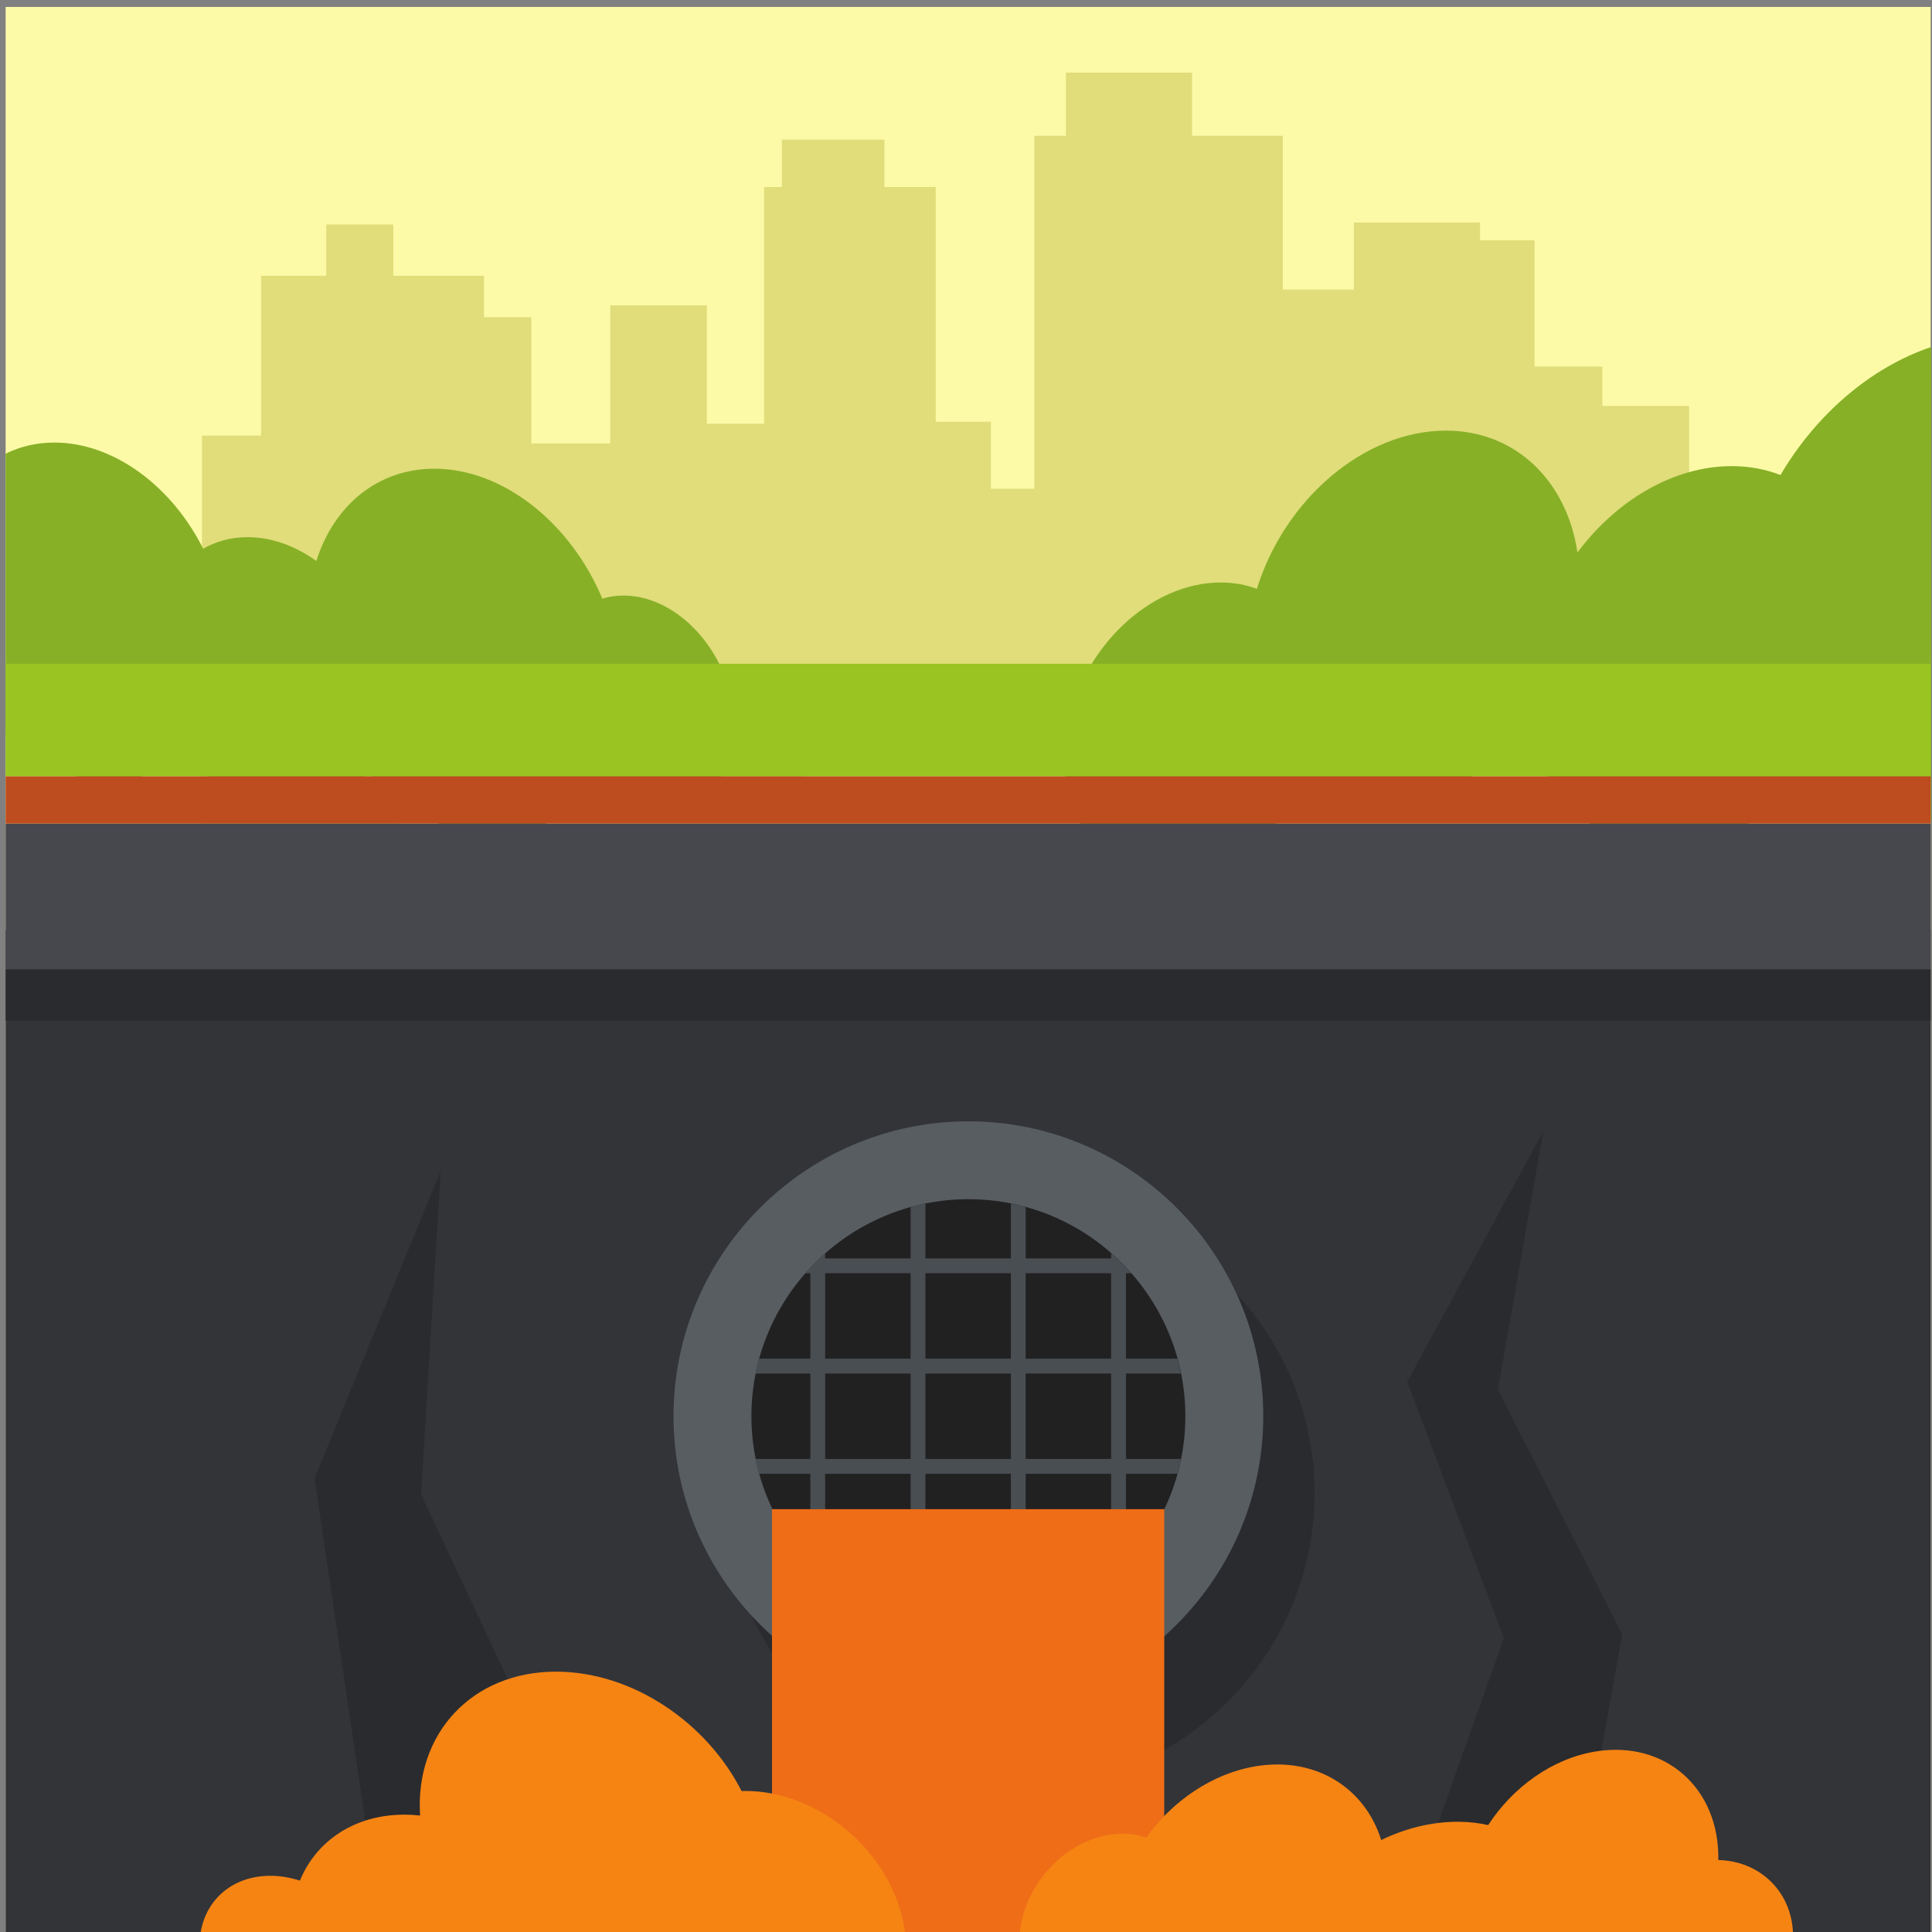 <?xml version="1.0" encoding="UTF-8" standalone="no"?>
<!-- Created with Inkscape (http://www.inkscape.org/) -->

<svg
   version="1.1"
   id="svg1"
   width="880"
   height="880"
   viewBox="0 0 880 880"
   sodipodi:docname="sewage-water.svg"
   inkscape:version="1.3.2 (091e20e, 2023-11-25, custom)"
   xmlns:inkscape="http://www.inkscape.org/namespaces/inkscape"
   xmlns:sodipodi="http://sodipodi.sourceforge.net/DTD/sodipodi-0.dtd"
   xmlns="http://www.w3.org/2000/svg"
   xmlns:svg="http://www.w3.org/2000/svg">
  <rect x="0" y="0" width="880" height="880" fill="#808080" stroke="none"/>
  <defs
     id="defs1">
    <clipPath
       clipPathUnits="userSpaceOnUse"
       id="clipPath5">
      <path
         d="M 0,660 H 660 V 0 H 0 Z"
         transform="translate(-659.707,-541.461)"
         id="path5" />
    </clipPath>
    <clipPath
       clipPathUnits="userSpaceOnUse"
       id="clipPath7">
      <path
         d="M 0,660 H 660 V 0 H 0 Z"
         transform="translate(-1.919,-408.893)"
         id="path7" />
    </clipPath>
    <clipPath
       clipPathUnits="userSpaceOnUse"
       id="clipPath9">
      <path
         d="M 0,660 H 660 V 0 H 0 Z"
         id="path9" />
    </clipPath>
    <clipPath
       clipPathUnits="userSpaceOnUse"
       id="clipPath11">
      <path
         d="M 0,660 H 660 V 0 H 0 Z"
         id="path11" />
    </clipPath>
    <clipPath
       clipPathUnits="userSpaceOnUse"
       id="clipPath13">
      <path
         d="M 0,660 H 660 V 0 H 0 Z"
         id="path13" />
    </clipPath>
    <clipPath
       clipPathUnits="userSpaceOnUse"
       id="clipPath15">
      <path
         d="M 0,660 H 660 V 0 H 0 Z"
         id="path15" />
    </clipPath>
    <clipPath
       clipPathUnits="userSpaceOnUse"
       id="clipPath17">
      <path
         d="M 0,660 H 660 V 0 H 0 Z"
         id="path17" />
    </clipPath>
    <clipPath
       clipPathUnits="userSpaceOnUse"
       id="clipPath19">
      <path
         d="M 0,660 H 660 V 0 H 0 Z"
         transform="translate(-307.562)"
         id="path19" />
    </clipPath>
    <clipPath
       clipPathUnits="userSpaceOnUse"
       id="clipPath21">
      <path
         d="M 0,660 H 660 V 0 H 0 Z"
         transform="translate(-348.338,-49.196)"
         id="path21" />
    </clipPath>
    <clipPath
       clipPathUnits="userSpaceOnUse"
       id="clipPath23">
      <path
         d="M 0,660 H 660 V 0 H 0 Z"
         transform="translate(-330.815,-75.481)"
         id="path23" />
    </clipPath>
    <clipPath
       clipPathUnits="userSpaceOnUse"
       id="clipPath25">
      <path
         d="M 0,660 H 660 V 0 H 0 Z"
         transform="translate(-330.815,-102.097)"
         id="path25" />
    </clipPath>
    <clipPath
       clipPathUnits="userSpaceOnUse"
       id="clipPath27">
      <path
         d="M 0,660 H 660 V 0 H 0 Z"
         id="path27" />
    </clipPath>
    <clipPath
       clipPathUnits="userSpaceOnUse"
       id="clipPath29">
      <path
         d="M 0,660 H 660 V 0 H 0 Z"
         id="path29" />
    </clipPath>
    <clipPath
       clipPathUnits="userSpaceOnUse"
       id="clipPath31">
      <path
         d="M 0,660 H 660 V 0 H 0 Z"
         transform="translate(-348.445)"
         id="path31" />
    </clipPath>
  </defs>
  <sodipodi:namedview
     id="namedview1"
     pagecolor="#ffffff"
     bordercolor="#000000"
     borderopacity="0.25"
     inkscape:showpageshadow="2"
     inkscape:pageopacity="0.0"
     inkscape:pagecheckerboard="0"
     inkscape:deskcolor="#d1d1d1"
     inkscape:zoom="0.67272727"
     inkscape:cx="439.25676"
     inkscape:cy="440"
     inkscape:window-width="1440"
     inkscape:window-height="830"
     inkscape:window-x="-6"
     inkscape:window-y="-6"
     inkscape:window-maximized="1"
     inkscape:current-layer="g1">
    <inkscape:page
       x="0"
       y="0"
       inkscape:label="1"
       id="page1"
       width="880"
       height="880"
       margin="0 0.391 2.948 2.559"
       bleed="0" />
  </sodipodi:namedview>
  <g
     id="g1"
     inkscape:groupmode="layer"
     inkscape:label="1">
    <g
       id="group-MC0">
      <path
         id="path2"
         d="M 1.919,0 H 659.707 V 657.788 H 1.919 Z"
         style="fill:#fcfaa7;fill-opacity:1;fill-rule:nonzero;stroke:none"
         transform="matrix(1.333,0,0,-1.333,0,880)" />
      <path
         id="path3"
         d="M 0,0 H 22.24 V 17.522 H 45.157 V 0 h 30.999 v -14.153 h 16.178 v -43.134 h 26.959 v 47.178 h 33.022 v -40.438 h 19.545 v 80.875 h 6.067 v 16.176 h 35.045 V 30.328 h 17.525 v -80.201 h 18.869 v -22.915 h 14.829 V 47.851 h 10.78 V 69.419 H 318.11 V 47.851 h 31.004 V -4.718 h 24.262 v 22.915 h 43.134 v -6.065 h 18.619 v -43.134 h 23.165 v -13.479 h 29.656 v -104.464 h -29.656 v -0.674 h -63.352 v 28.98 h -6.74 v -18.197 h -39.088 v -25.612 h -84.919 v 20.893 h -14.829 v -2.021 h -18.869 v -14.153 h -44.484 v -27.296 h -45.155 v 25.949 H 130.073 V -178.6 H 60.657 v 7.748 h -13.48 v -29.314 H -20.219 V -54.591 H 0 Z"
         style="fill:#e0dd7a;fill-opacity:1;fill-rule:evenodd;stroke:none"
         transform="matrix(1.333,0,0,-1.333,118.945,125.609)" />
      <path
         id="path4"
         d="m 0,0 v -161.659 c -2.266,-0.234 -4.541,-0.362 -6.82,-0.362 -14.691,0 -27.474,5.024 -37.371,13.646 -12.815,-13.727 -29.681,-22.408 -46.793,-22.408 -24.57,0 -42.347,17.895 -45.846,42.93 -13.008,-17.179 -32.055,-28.499 -51.421,-28.499 -9.754,0 -18.415,2.874 -25.504,7.918 -9.589,-18.927 -27.917,-32.38 -46.629,-32.38 -24.176,0 -39.832,22.464 -34.966,50.17 4.867,27.71 28.412,50.173 52.588,50.173 4.434,0 8.58,-0.758 12.367,-2.163 9.502,30.617 36.711,54.057 64.582,54.057 23.959,0 41.343,-17.321 44.957,-41.633 13.249,17.763 32.813,29.503 52.713,29.503 5.995,0 11.583,-1.069 16.66,-3.043 C -39.274,-22.983 -20.592,-6.949 0,0"
         style="fill:#87b027;fill-opacity:1;fill-rule:evenodd;stroke:none"
         transform="matrix(1.333,0,0,-1.333,879.609,158.052)"
         clip-path="url(#clipPath5)" />
      <path
         id="path6"
         d="m 0,0 v 96.142 c 4.966,2.457 10.57,3.806 16.662,3.806 20.346,0 40.217,-15.018 50.839,-36.283 4.43,2.542 9.553,3.957 15.186,3.957 8.213,0 16.331,-3.002 23.487,-8.136 5.944,18.832 20.849,31.521 40.315,31.521 23.635,0 46.676,-18.705 57.408,-44.403 2.269,0.698 4.695,1.071 7.257,1.071 17.165,0 33.808,-16.628 37.169,-37.14 3.361,-20.511 -7.828,-37.14 -24.995,-37.14 -8.194,0 -16.267,3.79 -22.832,9.979 -7.643,-10.861 -19.363,-17.544 -33.492,-17.544 -15.8,0 -31.337,8.361 -43.109,21.583 -5.732,-8.652 -14.783,-14.018 -25.765,-14.018 -13.838,0 -27.404,8.52 -36.553,21.407 C 54.809,-11.753 45.896,-15.601 35.6,-15.601 22.821,-15.601 10.231,-9.673 0,0"
         style="fill:#87b027;fill-opacity:1;fill-rule:evenodd;stroke:none"
         transform="matrix(1.333,0,0,-1.333,2.559,334.809)"
         clip-path="url(#clipPath7)" />
      <path
         id="path8"
         d="M 1.919,0 H 659.707 V 342.374 H 1.919 Z"
         style="fill:#323438;fill-opacity:1;fill-rule:evenodd;stroke:none"
         transform="matrix(1.333,0,0,-1.333,0,880)"
         clip-path="url(#clipPath9)" />
      <path
         id="path10"
         d="m 1.919,328.895 h 657.788 v 49.874 H 1.919 Z"
         style="fill:#46484d;fill-opacity:1;fill-rule:evenodd;stroke:none"
         transform="matrix(1.333,0,0,-1.333,0,880)"
         clip-path="url(#clipPath11)" />
      <path
         id="path12"
         d="m 1.919,311.368 h 657.788 v 17.526 H 1.919 Z"
         style="fill:#2a2b2e;fill-opacity:1;fill-rule:evenodd;stroke:none"
         transform="matrix(1.333,0,0,-1.333,0,880)"
         clip-path="url(#clipPath13)" />
      <path
         id="path14"
         d="m 1.919,378.769 h 657.788 v 16.173 H 1.919 Z"
         style="fill:#bd4c1f;fill-opacity:1;fill-rule:evenodd;stroke:none"
         transform="matrix(1.333,0,0,-1.333,0,880)"
         clip-path="url(#clipPath15)" />
      <path
         id="path16"
         d="m 1.919,394.942 h 657.788 v 38.415 H 1.919 Z"
         style="fill:#9ac421;fill-opacity:1;fill-rule:evenodd;stroke:none"
         transform="matrix(1.333,0,0,-1.333,0,880)"
         clip-path="url(#clipPath17)" />
      <path
         id="path18"
         d="M 0,0 14.828,148.27 48.527,0 Z m 170.513,0 35.719,100.417 -33.025,87.615 46.504,85.594 -15.5,-88.288 42.458,-83.574 L 228.474,0 Z m -347.766,0 -22.915,155.01 43.133,105.135 -6.739,-110.528 L -93.682,0 Z"
         style="fill:#2a2b2e;fill-opacity:1;fill-rule:evenodd;stroke:none"
         transform="matrix(1.333,0,0,-1.333,410.083,880)"
         clip-path="url(#clipPath19)" />
      <path
         id="path20"
         d="m 0,0 c 55.494,0 100.756,45.262 100.756,100.759 0,55.494 -45.262,100.756 -100.756,100.756 -55.495,0 -100.759,-45.262 -100.759,-100.756 C -100.759,45.262 -55.495,0 0,0"
         style="fill:#2a2b2e;fill-opacity:1;fill-rule:evenodd;stroke:none"
         transform="matrix(1.333,0,0,-1.333,464.451,814.405)"
         clip-path="url(#clipPath21)" />
      <path
         id="path22"
         d="m 0,0 c 55.495,0 100.756,45.263 100.756,100.757 0,55.497 -45.261,100.757 -100.756,100.757 -55.496,0 -100.759,-45.26 -100.759,-100.757 C -100.759,45.263 -55.496,0 0,0"
         style="fill:#585d62;fill-opacity:1;fill-rule:evenodd;stroke:none"
         transform="matrix(1.333,0,0,-1.333,441.087,779.359)"
         clip-path="url(#clipPath23)" />
      <path
         id="path24"
         d="m 0,0 c 40.835,0 74.14,33.306 74.14,74.141 0,40.836 -33.305,74.14 -74.14,74.14 -40.837,0 -74.142,-33.304 -74.142,-74.14 C -74.142,33.306 -40.837,0 0,0"
         style="fill:#222122;fill-opacity:1;fill-rule:evenodd;stroke:none"
         transform="matrix(1.333,0,0,-1.333,441.087,743.871)"
         clip-path="url(#clipPath25)" />
      <path
         id="path26"
         d="M 379.675,225.1 H 350.47 v -29.205 h 29.205 z m 0,-68.518 H 350.47 v -29.207 h 29.205 z m -29.205,5.053 h 29.205 V 190.84 H 350.47 Z M 311.158,225.1 h -29.207 v -29.205 h 29.207 z m 0,-34.26 h -29.207 v -29.205 h 29.207 z m 0,-34.258 h -29.207 v -29.207 h 29.207 z m 5.052,-29.207 h 29.205 v 29.207 H 316.21 Z m 0,34.26 h 29.205 V 190.84 H 316.21 Z m 0,34.26 h 29.205 V 225.1 H 316.21 Z m 29.205,53.043 c 1.707,-0.341 3.395,-0.741 5.055,-1.198 v -17.586 h 29.205 v 1.843 c 2.446,-2.145 4.75,-4.449 6.895,-6.897 h -1.841 v -29.205 h 17.587 c 0.454,-1.661 0.856,-3.348 1.198,-5.055 h -18.785 v -29.205 h 18.785 c -0.34,-1.704 -0.742,-3.392 -1.198,-5.053 h -17.587 v -29.207 h 1.843 c -2.145,-2.444 -4.451,-4.75 -6.897,-6.895 v 1.84 H 350.47 v -17.586 c -1.66,-0.454 -3.346,-0.855 -5.055,-1.198 V 122.32 H 316.21 v -18.784 c -1.705,0.343 -3.392,0.744 -5.052,1.2 V 122.32 H 281.95 v -1.84 c -2.446,2.145 -4.749,4.451 -6.895,6.895 h 1.843 v 29.207 h -17.587 c -0.456,1.661 -0.857,3.349 -1.197,5.053 h 18.784 v 29.205 h -18.784 c 0.342,1.707 0.741,3.394 1.197,5.055 h 17.587 V 225.1 h -1.843 c 2.146,2.448 4.449,4.752 6.895,6.895 v -1.841 h 29.208 v 17.586 c 1.66,0.457 3.347,0.857 5.052,1.198 v -18.784 h 29.205 z"
         style="fill:#494e53;fill-opacity:1;fill-rule:evenodd;stroke:none"
         transform="matrix(1.333,0,0,-1.333,0,880)"
         clip-path="url(#clipPath27)" />
      <path
         id="path28"
         d="M 263.8,0 H 397.825 V 144.475 H 263.8 Z"
         style="fill:#ef6d17;fill-opacity:1;fill-rule:evenodd;stroke:none"
         transform="matrix(1.333,0,0,-1.333,0,880)"
         clip-path="url(#clipPath29)" />
      <path
         id="path30"
         d="m 0,0 h 264.113 c -0.658,13.758 -11.167,24.26 -25.5,24.587 0.475,24.527 -18.167,41.067 -42.074,37.072 -14.773,-2.47 -28.145,-12.211 -36.563,-25.122 -6.042,1.341 -12.632,1.525 -19.565,0.366 -5.88,-0.982 -11.589,-2.86 -16.987,-5.475 C 117.82,49.33 100.951,60.031 80.458,56.609 65.637,54.13 52.14,44.802 43.105,32.252 39.292,33.586 34.957,33.968 30.326,33.196 14.804,30.603 1.607,15.97 0,0 m -279.933,0 h 240.574 c -0.153,1.222 -0.355,2.457 -0.616,3.703 -5.129,24.568 -29.203,44.482 -53.77,44.482 -0.47,0 -0.935,-0.009 -1.396,-0.023 -12.009,23.6 -37.484,40.798 -63.392,40.798 -28.878,0 -48.298,-21.368 -46.447,-49.156 -1.779,0.193 -3.567,0.294 -5.357,0.294 -17.082,0 -30.173,-9.017 -35.721,-22.547 -3.286,1.071 -6.699,1.654 -10.127,1.654 -12.7,0 -21.866,-7.983 -23.748,-19.205"
         style="fill:#f68413;fill-opacity:1;fill-rule:evenodd;stroke:none"
         transform="matrix(1.333,0,0,-1.333,464.594,880)"
         clip-path="url(#clipPath31)" />
    </g>
  </g>
</svg>
